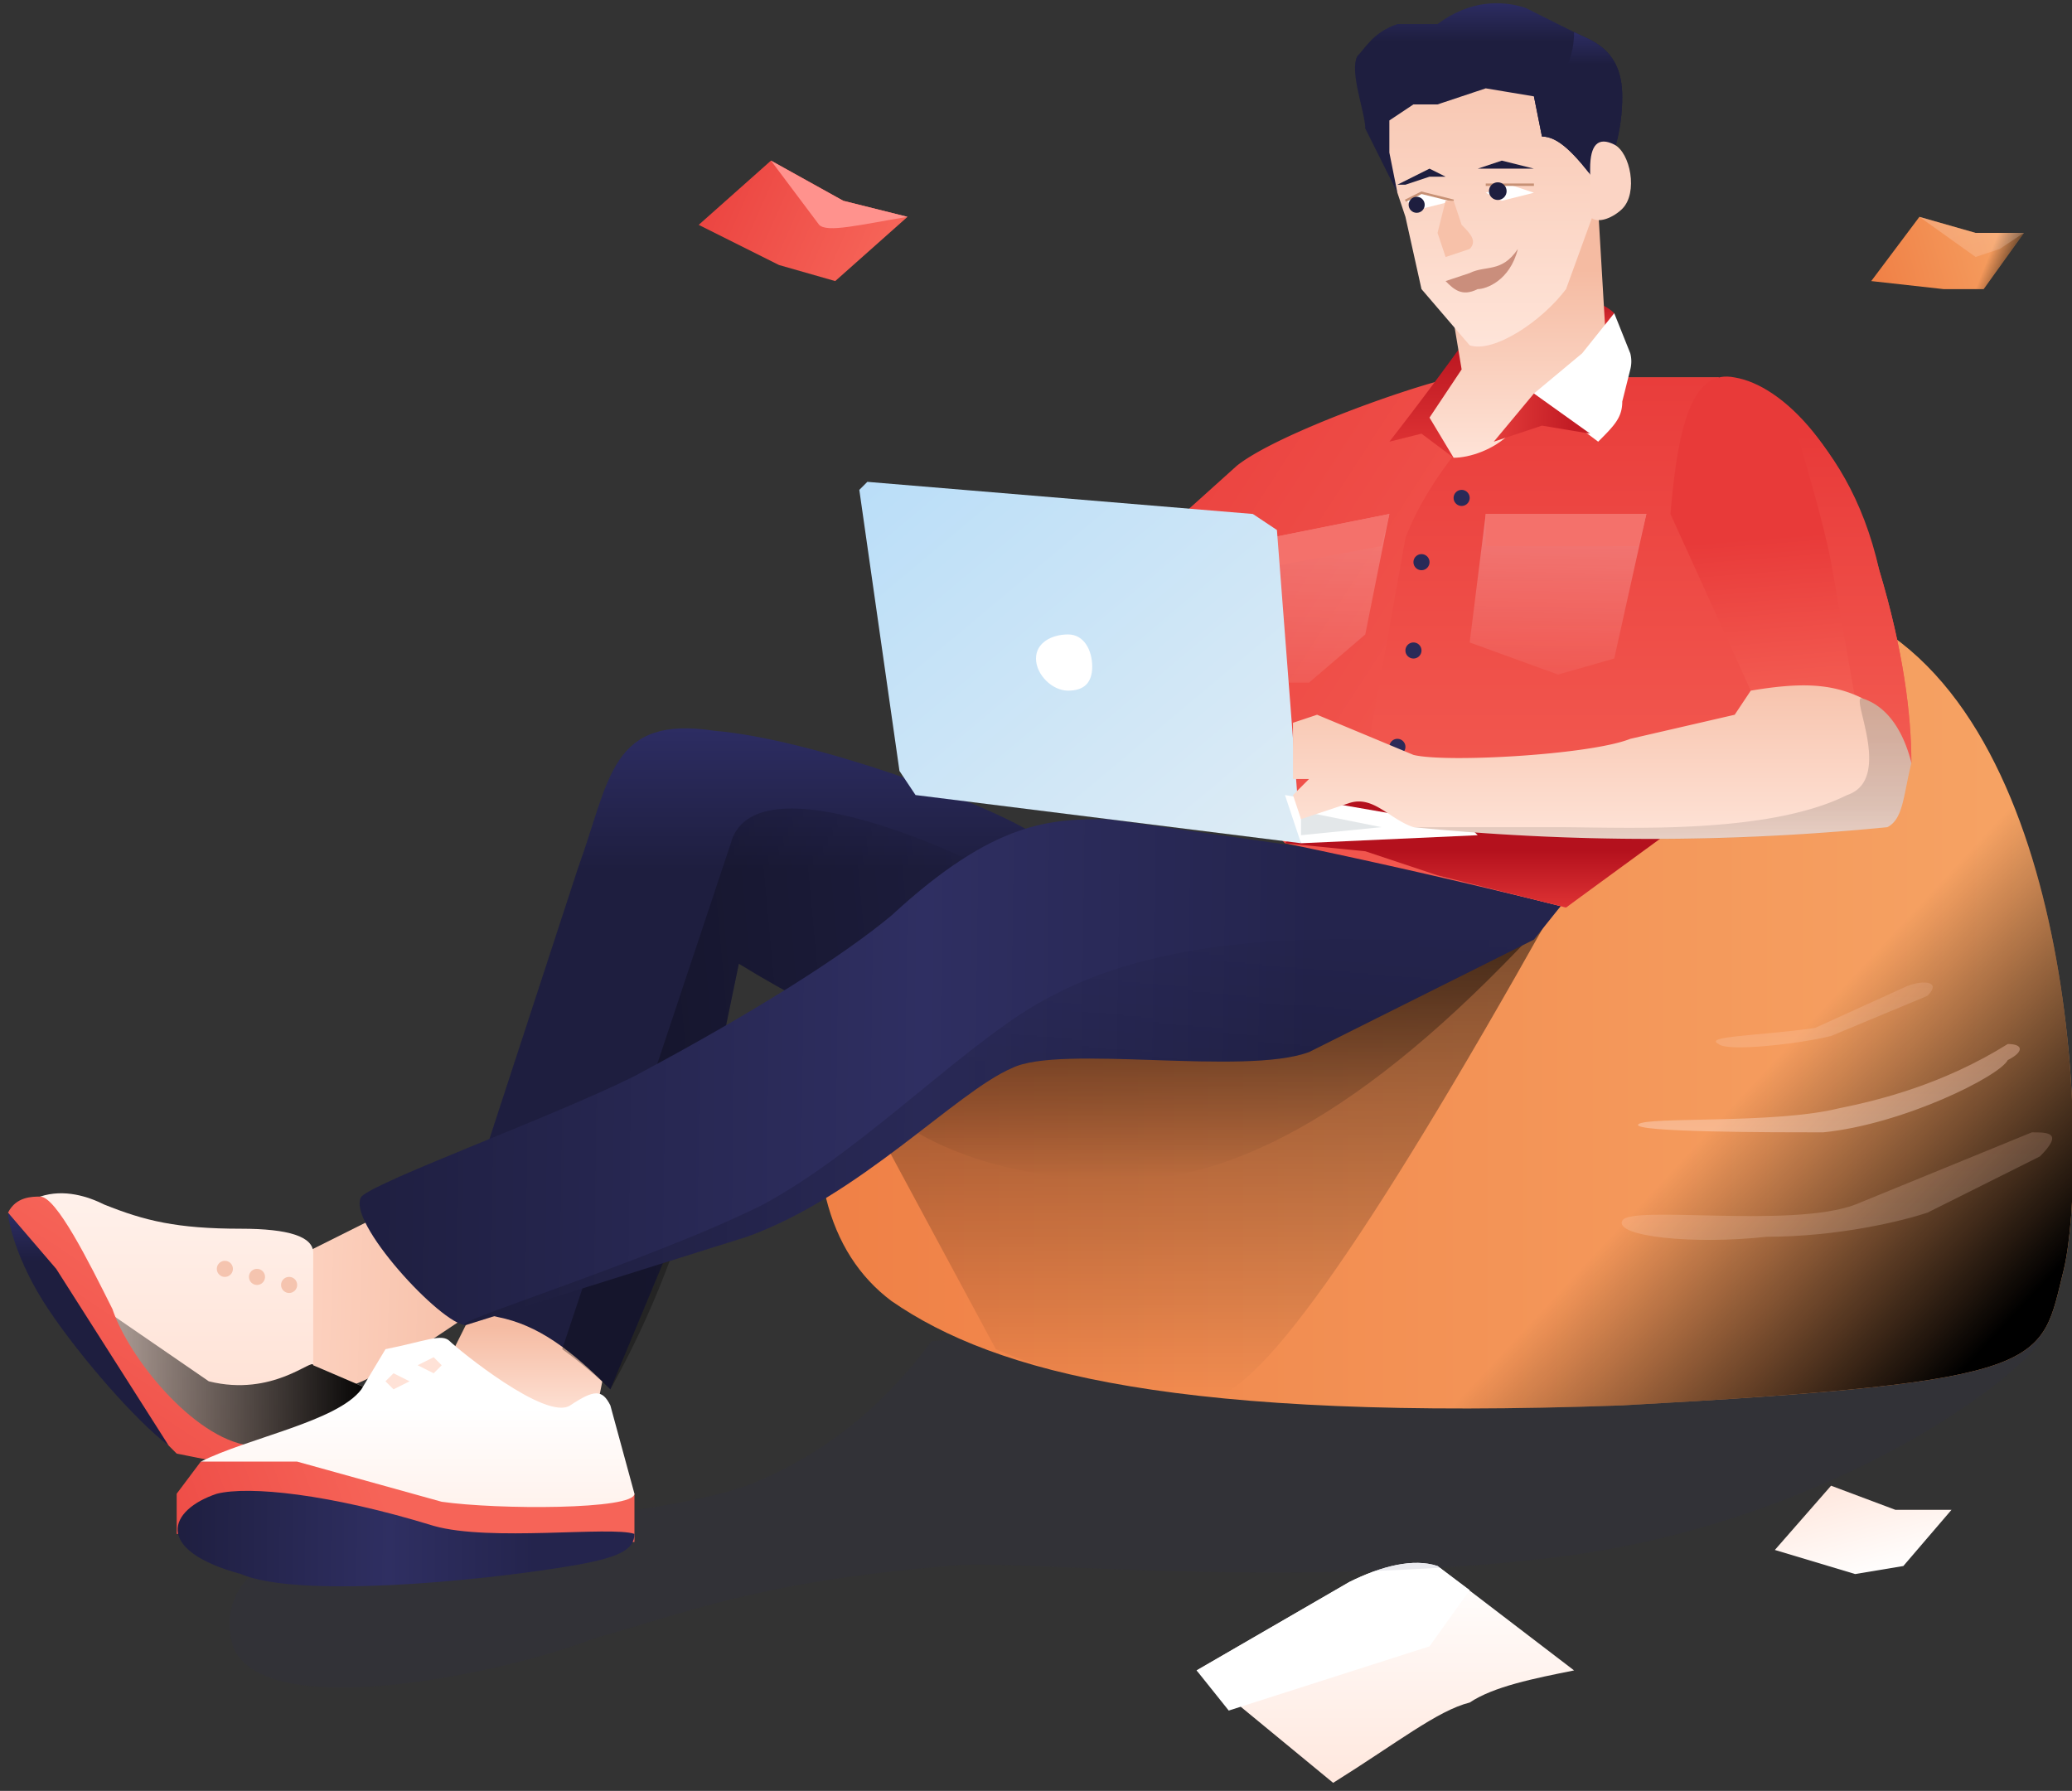 <svg xmlns="http://www.w3.org/2000/svg" width="258" height="223" fill="none">
    <rect width="100%" height="100%" fill="#333333" stroke="none"/>
    <path fill="url(#a)" fill-rule="evenodd" d="m149 208 17 14c8-5 13-9 17-10 3-2 8-3 13-4l-17-13c-3-1-7 0-11 2l-19 11Z" clip-rule="evenodd"/>
    <path fill="#fff" fill-rule="evenodd" d="m149 208 4 5 25-8 5-7-4-3c-3-1-7 0-11 2l-19 11Z" clip-rule="evenodd"/>
    <path fill="url(#b)" fill-rule="evenodd" d="m221 193 7-8 8 3h7l-6 7-6 1-10-3Z" clip-rule="evenodd"/>
    <path fill="url(#c)" fill-rule="evenodd" d="m87 28 9-8 9 5 8 2-9 8-7-2-10-5Z" clip-rule="evenodd"/>
    <path fill="#FF928D" fill-rule="evenodd" d="m96 20 9 5 8 2c-6 1-10 2-11 1l-6-8Z" clip-rule="evenodd"/>
    <path fill="#2D2D5D" d="M45 190c-13 3-18 8-16 15 4 10 35 3 45-1 11-3 20-7 44-9 8-1 41 3 75-1s58-22 61-27c4-8-42-8-138 0-6 8-13 14-23 18-9 3-25 5-48 5Z" opacity=".1"/>
    <path fill="url(#d)" d="M103 129c-3 16 0 27 8 33 13 9 36 15 91 13 54-3 52-5 55-17 3-13 2-67-25-81-6-3-20 18-36 34-11 13-31 16-43 21-17 0-34-1-50-3Z"/>
    <path fill="url(#e)" d="M103 129c-3 16 0 27 8 33 13 9 36 15 91 13 54-3 52-5 55-17 3-13 2-67-25-81-6-3-20 18-36 34-11 13-31 16-43 21-17 0-34-1-50-3Z" style="mix-blend-mode:soft-light"/>
    <path fill="url(#f)" fill-rule="evenodd" d="m228 129 12-5c2-2-1-2-3-1l-11 5c-7 1-14 1-12 2 1 1 10 0 14-1Z" clip-rule="evenodd" opacity=".2"/>
    <path fill="url(#g)" fill-rule="evenodd" d="m103 129 21 39c7 3 15 5 26 6 6 1 20-19 43-60l-90 15Z" clip-rule="evenodd" opacity=".5" style="mix-blend-mode:soft-light"/>
    <path fill="url(#h)" fill-rule="evenodd" d="M103 129c5 11 17 17 34 18s35-10 56-33l-90 15Z" clip-rule="evenodd" opacity=".5" style="mix-blend-mode:soft-light"/>
    <path fill="url(#i)" fill-rule="evenodd" d="M204 140c1-1 17 0 25-2 5-1 13-3 21-8 2 0 2 1 0 2-1 2-13 8-23 9-6 0-24 0-23-1Z" clip-rule="evenodd" opacity=".4"/>
    <path fill="url(#j)" fill-rule="evenodd" d="M202 152c1-2 21 1 29-2l22-9c2 0 4 0 1 3l-14 7c-3 1-11 3-20 3-9 1-19 0-18-2Z" clip-rule="evenodd" opacity=".2"/>
    <path fill="url(#k)" fill-rule="evenodd" d="m56 169 4-8 16 6-2 10-10-1-8-7Z" clip-rule="evenodd"/>
    <path fill="url(#l)" d="M76 173c-5-5-9-8-14-9s-7-3-7-4l17-52c4-11 4-19 17-17 12 1 34 9 40 13 6 3 1 20-9 24-6 3-15 0-28-8l-6 29-10 24Z"/>
    <path fill="url(#m)" d="M76 173a55 55 0 0 0-6-5l21-63c3-11 31 2 37 6 5 3 2 13-8 17-6 3-15 0-28-8l-6 29c-2 7-5 15-10 24Z" opacity=".3"/>
    <path fill="url(#n)" fill-rule="evenodd" d="m36 157 16-8 9 13-12 8c-2 1-5 3-8 3l-6-8 1-8Z" clip-rule="evenodd"/>
    <path fill="url(#o)" fill-rule="evenodd" d="M5 149c3-1 6 0 8 1 5 2 9 3 17 3 6 0 9 1 9 3v14l7 3-11 7-8 1-13-10-9-22Z" clip-rule="evenodd"/>
    <path fill="url(#p)" fill-rule="evenodd" d="m39 170 7 3-11 7-8 1-13-10-4-10 16 11c8 2 13-3 13-2Z" clip-rule="evenodd" style="mix-blend-mode:soft-light"/>
    <path fill="url(#q)" fill-rule="evenodd" d="M1 151c1-2 3-2 4-2 2 0 6 8 9 14 2 6 10 16 17 17s-4 2-4 2l-5-1-2-2c-1-1-8-10-19-28Z" clip-rule="evenodd"/>
    <path fill="url(#r)" d="M6 163c-4-6-5-11-5-12l6 7 14 22c-4-3-11-11-15-17Z"/>
    <path fill="#F5C4AF" d="M28 159a1 1 0 1 0 0-2 1 1 0 0 0 0 2Zm4 1a1 1 0 1 0 0-2 1 1 0 0 0 0 2Zm4 1a1 1 0 1 0 0-2 1 1 0 0 0 0 2Z"/>
    <path fill="url(#s)" d="M45 149c-2 3 10 16 13 16l35-11c14-5 26-18 33-21 6-3 29 1 37-2l28-14 4-5-15-4-42-6c-7 0-14 0-27 12-6 5-17 12-32 20-10 5-32 13-34 15Z"/>
    <g opacity=".3">
        <path fill="url(#t)" d="M95 150c-14 7-40 15-37 15l35-11c14-5 26-18 33-21 6-3 29 1 37-2l28-14h-18c-7 0-27-1-42 7-10 5-23 19-36 26Z" opacity=".3"/>
        <path fill="url(#u)" d="M95 150c-14 7-40 15-37 15l35-11c14-5 26-18 33-21 6-3 29 1 37-2l28-14h-18c-7 0-27-1-42 7-10 5-23 19-36 26Z" opacity=".3"/>
    </g>
    <path fill="url(#v)" fill-rule="evenodd" d="M22 191v-5l3-4 28-3 21 6 5 1v6l-30 1-27-2Z" clip-rule="evenodd"/>
    <path fill="url(#w)" d="M79 191c-3-1-18 1-25-1-13-4-23-5-27-4-6 2-8 7 3 10 7 3 29 1 41-1 6-1 8-2 8-4Z"/>
    <path fill="url(#x)" fill-rule="evenodd" d="M25 182c6-3 17-5 20-9l3-5c5-1 7-2 8-1s12 10 15 8 4-2 5 0l3 11c0 2-17 2-24 1l-18-5H25Z" clip-rule="evenodd"/>
    <path fill="#FFE2D7" d="m49 173 2-1-2-1-1 1 1 1Zm5-2 1-1-1-1-2 1 2 1Z"/>
    <path fill="url(#y)" fill-rule="evenodd" d="M214 47h-33c-5 1-22 7-27 11l-10 9 12 34 4 4a893 893 0 0 1 35 8l32-24-13-42Z" clip-rule="evenodd"/>
    <path fill="url(#z)" fill-rule="evenodd" d="M192 49s-5 0-6 2c-1 1-8 8-11 16l-5 28v11l9 3 16 4 25-23-1-15-5-28h-16l-6 2Z" clip-rule="evenodd"/>
    <path fill="url(#A)" fill-rule="evenodd" d="m170 95-10 10 10 1 9 3 16 4 26-19c-13 3-22 5-29 5s-14-1-22-4Z" clip-rule="evenodd"/>
    <path fill="#2A2A58" d="M176 82a1 1 0 1 0 0-2 1 1 0 0 0 0 2Zm-2 12a1 1 0 1 0 0-2 1 1 0 0 0 0 2Zm3-23a1 1 0 1 0 0-2 1 1 0 0 0 0 2Zm5-8a1 1 0 1 0 0-2 1 1 0 0 0 0 2Z" style="mix-blend-mode:soft-light"/>
    <path fill="url(#B)" fill-rule="evenodd" d="m156 71 2-4 15-3-3 15-7 6h-5l-2-14Z" clip-rule="evenodd" opacity=".5" style="mix-blend-mode:soft-light"/>
    <path fill="#F4716B" fill-rule="evenodd" d="m156 71 2-4 15-3-1 4-16 3Z" clip-rule="evenodd"/>
    <path fill="url(#C)" fill-rule="evenodd" d="m185 64-2 16 11 4 7-2 4-18h-20Z" clip-rule="evenodd" opacity=".5" style="mix-blend-mode:soft-light"/>
    <path fill="#F4716B" fill-rule="evenodd" d="M185 64h20l-1 4h-19v-4Z" clip-rule="evenodd"/>
    <path fill="url(#D)" fill-rule="evenodd" d="M201 39c-1-1-3-2-7-2-3 1-4 2-2 3l8 1 1-2Z" clip-rule="evenodd"/>
    <path fill="url(#E)" fill-rule="evenodd" d="m185 45-4 5v7l-4-3-4 1a404 404 0 0 0 9-12c1-1 2 0 3 2Z" clip-rule="evenodd"/>
    <path fill="url(#F)" fill-rule="evenodd" d="m181 57-3-5 4-6-1-6 18-14 1 17-12 11c-2 2-5 3-7 3Z" clip-rule="evenodd"/>
    <path fill="url(#G)" fill-rule="evenodd" d="m177 36 6 7c3 1 9-3 12-7l4-11c0-1-1-15-5-16-4-2-18-5-20-1-2 3-3 10-2 10l3 9 2 9Z" clip-rule="evenodd"/>
    <path fill="#fff" d="m188 23-3 1 2 1 4-1-3-1Zm-11 1-2 1 2 1 4-1-4-1Z"/>
    <path stroke="#C79175" stroke-width=".3" d="m175 25 2-1 4 1"/>
    <path fill="#1E1E3F" fill-rule="evenodd" d="M184 21h7l-4-1-3 1Zm-4 1h-2l-3 1h-1l4-2 2 1Z" clip-rule="evenodd"/>
    <path fill="url(#H)" d="m174 24-4-8c0-2-2-7-1-9 1-1 2-3 5-4h5c4-3 8-3 11-2l6 3c2 1 6 2 6 8 0 4-1 8-3 11-3-4-5-6-7-6l-1-5-6-1-6 2h-3l-3 2v4l1 5Z"/>
    <path fill="url(#I)" d="M196 4c2 1 6 2 6 8 0 4-1 8-3 11-3-4-5-6-7-6l-1-5c3-1 5-4 5-8Z"/>
    <path fill="#CA8E7C" d="M180 35c1 1 2 2 4 1 1 0 4-1 5-5-2 3-4 2-6 3l-3 1Z"/>
    <path fill="#FBD4C4" fill-rule="evenodd" d="M198 21c0-3 1-4 3-3s3 6 1 8c-1 1-3 2-4 1v-6Z" clip-rule="evenodd"/>
    <path fill="url(#J)" fill-rule="evenodd" d="m218 86-10-22c1-12 3-18 8-17 6 1 14 9 18 24 3 10 4 18 4 24" clip-rule="evenodd"/>
    <path fill="url(#K)" fill-rule="evenodd" d="M224 52c4 4 8 10 10 19 3 10 4 18 4 24-2-4-4-7-7-8l-3-17c-2-10-6-20-4-18Z" clip-rule="evenodd"/>
    <path fill="#fff" fill-rule="evenodd" d="m191 49 8 6c2-2 3-3 3-5l1-4a4 4 0 0 0 0-2l-2-5-4 5-6 5Z" clip-rule="evenodd"/>
    <path fill="url(#L)" fill-rule="evenodd" d="m191 49-5 6 6-2 6 1-7-5Z" clip-rule="evenodd"/>
    <path stroke="#C79175" stroke-width=".3" d="M185 23h6"/>
    <path fill="url(#M)" fill-rule="evenodd" d="m112 96-5-35 1-1 48 4 3 2 3 39-48-6-2-3Z" clip-rule="evenodd"/>
    <path fill="#fff" fill-rule="evenodd" d="M133 86c2 0 3-1 3-3s-1-4-3-4-4 1-4 3 2 4 4 4Zm29 19 22-1-1-1-23-4 2 6Z" clip-rule="evenodd"/>
    <path fill="#E3E7E9" fill-rule="evenodd" d="m162 101 10 2-10 1v-3Z" clip-rule="evenodd"/>
    <path fill="url(#N)" fill-rule="evenodd" d="m161 90 3-1 12 5c4 1 22 0 27-2l13-3 2-3c6-1 10-1 14 1 3 1 5 4 6 8-1 4-1 7-3 8a299 299 0 0 1-59 0c-3-1-5-4-8-3l-6 2-1-3 2-2h-2v-7Z" clip-rule="evenodd"/>
    <g opacity=".3" style="mix-blend-mode:soft-light">
        <path fill="url(#O)" d="M194 103c8 0 26 1 36-4 6-2 0-13 2-12 3 1 5 4 6 8-1 4-1 7-3 8a294 294 0 0 1-59 0h18Z" opacity=".3" style="mix-blend-mode:soft-light"/>
        <path fill="url(#P)" d="M194 103c8 0 26 1 36-4 6-2 0-13 2-12 3 1 5 4 6 8-1 4-1 7-3 8a294 294 0 0 1-59 0h18Z" opacity=".3" style="mix-blend-mode:soft-light"/>
    </g>
    <path fill="url(#Q)" d="m233 35 6-8 7 2h6l-5 7h-5l-9-1Z"/>
    <path fill="url(#R)" d="m233 35 6-8 7 2h6l-5 7h-5l-9-1Z" style="mix-blend-mode:soft-light"/>
    <path fill="url(#S)" fill-rule="evenodd" d="m239 27 7 2h6l-3 2-3 1-7-5Z" clip-rule="evenodd" opacity=".2"/>
    <circle cx="176.4" cy="25.5" r="1" fill="#1E1E3F"/>
    <path fill="#F7C1A9" d="m179 29 1-4h1l1 3c1 1 2 2 1 3l-3 1-1-3Z"/>
    <circle cx="186.5" cy="23.8" r="1.1" fill="#1E1E3F"/>
    <defs>
        <linearGradient id="a" x1="179.7" x2="179.7" y1="224.8" y2="195" gradientUnits="userSpaceOnUse">
            <stop stop-color="#FFE5DA"/>
            <stop offset="1" stop-color="#fff"/>
        </linearGradient>
        <linearGradient id="b" x1="233.3" x2="236.9" y1="182.1" y2="195.5" gradientUnits="userSpaceOnUse">
            <stop stop-color="#FFE5DA"/>
            <stop offset="1" stop-color="#fff"/>
        </linearGradient>
        <linearGradient id="c" x1="79.5" x2="107.5" y1="25.1" y2="37.5" gradientUnits="userSpaceOnUse">
            <stop stop-color="#E83A39"/>
            <stop offset="1" stop-color="#F66458"/>
        </linearGradient>
        <linearGradient id="d" x1="278.8" x2="30.8" y1="126.1" y2="126.1" gradientUnits="userSpaceOnUse">
            <stop stop-color="#F7A969"/>
            <stop offset="1" stop-color="#ED7038"/>
        </linearGradient>
        <linearGradient id="e" x1="224.8" x2="256.6" y1="127.9" y2="157.5" gradientUnits="userSpaceOnUse">
            <stop stop-opacity="0"/>
            <stop offset="1"/>
        </linearGradient>
        <linearGradient id="f" x1="230.5" x2="230.5" y1="130.9" y2="120.4" gradientUnits="userSpaceOnUse">
            <stop stop-color="#FFE6DB"/>
            <stop offset="1" stop-color="#F5BBA2"/>
        </linearGradient>
        <linearGradient id="g" x1="147.6" x2="147.6" y1="173.9" y2="114" gradientUnits="userSpaceOnUse">
            <stop stop-opacity="0"/>
            <stop offset="1"/>
        </linearGradient>
        <linearGradient id="h" x1="147.6" x2="147.6" y1="146.7" y2="114" gradientUnits="userSpaceOnUse">
            <stop stop-opacity="0"/>
            <stop offset="1"/>
        </linearGradient>
        <linearGradient id="i" x1="233.8" x2="233.8" y1="141.6" y2="127.4" gradientUnits="userSpaceOnUse">
            <stop stop-color="#FFE6DB"/>
            <stop offset="1" stop-color="#F5BBA2"/>
        </linearGradient>
        <linearGradient id="j" x1="235.6" x2="235.3" y1="154.7" y2="138" gradientUnits="userSpaceOnUse">
            <stop stop-color="#FFE6DB"/>
            <stop offset="1" stop-color="#F5BBA2"/>
        </linearGradient>
        <linearGradient id="k" x1="68.9" x2="68.9" y1="177.3" y2="165.1" gradientUnits="userSpaceOnUse">
            <stop stop-color="#FFE6DB"/>
            <stop offset="1" stop-color="#F5BBA2"/>
        </linearGradient>
        <linearGradient id="l" x1="86.6" x2="86.6" y1="90.5" y2="108.3" gradientUnits="userSpaceOnUse">
            <stop stop-color="#2D2D63"/>
            <stop offset="1" stop-color="#1E1E3F"/>
        </linearGradient>
        <linearGradient id="m" x1="127.3" x2="74.8" y1="108.4" y2="113.2" gradientUnits="userSpaceOnUse">
            <stop stop-opacity="0"/>
            <stop offset="1"/>
        </linearGradient>
        <linearGradient id="n" x1="28.5" x2="64" y1="172.4" y2="173.6" gradientUnits="userSpaceOnUse">
            <stop stop-color="#FFD9C9"/>
            <stop offset="1" stop-color="#F5BBA2"/>
        </linearGradient>
        <linearGradient id="o" x1="32.3" x2="32.3" y1="184.3" y2="148.5" gradientUnits="userSpaceOnUse">
            <stop stop-color="#FFDCCD"/>
            <stop offset="1" stop-color="#FFF1EB"/>
        </linearGradient>
        <linearGradient id="p" x1="-1.3" x2="46.4" y1="174.7" y2="174.7" gradientUnits="userSpaceOnUse">
            <stop stop-opacity="0"/>
            <stop offset="1"/>
        </linearGradient>
        <linearGradient id="q" x1="-9.7" x2="17.2" y1="196.4" y2="155.6" gradientUnits="userSpaceOnUse">
            <stop stop-color="#E83A39"/>
            <stop offset="1" stop-color="#F66458"/>
        </linearGradient>
        <linearGradient id="r" x1="9" x2="9" y1="151" y2="157.1" gradientUnits="userSpaceOnUse">
            <stop stop-color="#2D2D63"/>
            <stop offset="1" stop-color="#1E1E3F"/>
        </linearGradient>
        <linearGradient id="s" x1="163.2" x2="42.3" y1="135.6" y2="134" gradientUnits="userSpaceOnUse">
            <stop stop-color="#24244D"/>
            <stop offset=".4" stop-color="#2F2F62"/>
            <stop offset="1" stop-color="#1E1E3F"/>
        </linearGradient>
        <linearGradient id="t" x1="211.1" x2="44.4" y1="138.4" y2="143.1" gradientUnits="userSpaceOnUse">
            <stop stop-opacity="0"/>
            <stop offset="1"/>
        </linearGradient>
        <linearGradient id="u" x1="161.1" x2="161.1" y1="117.9" y2="132.1" gradientUnits="userSpaceOnUse">
            <stop stop-opacity="0"/>
            <stop offset="1"/>
        </linearGradient>
        <linearGradient id="v" x1="-1.9" x2="42.2" y1="186.7" y2="170.7" gradientUnits="userSpaceOnUse">
            <stop stop-color="#E83A39"/>
            <stop offset="1" stop-color="#F66458"/>
        </linearGradient>
        <linearGradient id="w" x1="66.6" x2="21.2" y1="191.9" y2="191.6" gradientUnits="userSpaceOnUse">
            <stop stop-color="#24244D"/>
            <stop offset=".4" stop-color="#2F2F62"/>
            <stop offset="1" stop-color="#1E1E3F"/>
        </linearGradient>
        <linearGradient id="x" x1="60.7" x2="60.7" y1="200.5" y2="175.3" gradientUnits="userSpaceOnUse">
            <stop stop-color="#FFE5DA"/>
            <stop offset="1" stop-color="#fff"/>
        </linearGradient>
        <linearGradient id="y" x1="120.1" x2="210.1" y1="55.6" y2="113.9" gradientUnits="userSpaceOnUse">
            <stop stop-color="#E83A39"/>
            <stop offset="1" stop-color="#F66458"/>
        </linearGradient>
        <linearGradient id="z" x1="211.2" x2="211.2" y1="41.6" y2="119.8" gradientUnits="userSpaceOnUse">
            <stop stop-color="#E83A39"/>
            <stop offset="1" stop-color="#F66458"/>
        </linearGradient>
        <linearGradient id="A" x1="210.2" x2="210.2" y1="114.7" y2="105.9" gradientUnits="userSpaceOnUse">
            <stop stop-color="#E83A39"/>
            <stop offset="1" stop-color="#B4111D"/>
        </linearGradient>
        <linearGradient id="B" x1="163.7" x2="164.6" y1="94.4" y2="35" gradientUnits="userSpaceOnUse">
            <stop stop-color="#fff" stop-opacity="0"/>
            <stop offset="1" stop-color="#fff"/>
        </linearGradient>
        <linearGradient id="C" x1="192.5" x2="193.4" y1="88.3" y2="45.3" gradientUnits="userSpaceOnUse">
            <stop stop-color="#fff" stop-opacity="0"/>
            <stop offset="1" stop-color="#fff"/>
        </linearGradient>
        <linearGradient id="D" x1="199.1" x2="199.1" y1="41.4" y2="37.2" gradientUnits="userSpaceOnUse">
            <stop stop-color="#E83A39"/>
            <stop offset="1" stop-color="#B4111D"/>
        </linearGradient>
        <linearGradient id="E" x1="183" x2="183" y1="58.9" y2="41.1" gradientUnits="userSpaceOnUse">
            <stop stop-color="#E83A39"/>
            <stop offset="1" stop-color="#B4111D"/>
        </linearGradient>
        <linearGradient id="F" x1="191.7" x2="191.7" y1="58.8" y2="33.6" gradientUnits="userSpaceOnUse">
            <stop stop-color="#FFE6DB"/>
            <stop offset="1" stop-color="#F5BBA2"/>
        </linearGradient>
        <linearGradient id="G" x1="188.8" x2="188.8" y1="45" y2="-3.4" gradientUnits="userSpaceOnUse">
            <stop stop-color="#FFE6DB"/>
            <stop offset="1" stop-color="#F5BBA2"/>
        </linearGradient>
        <linearGradient id="H" x1="182.4" x2="182.4" y1=".1" y2="5.2" gradientUnits="userSpaceOnUse">
            <stop stop-color="#2D2D63"/>
            <stop offset="1" stop-color="#1E1E3F"/>
        </linearGradient>
        <linearGradient id="I" x1="195.3" x2="195.3" y1="3.9" y2="8" gradientUnits="userSpaceOnUse">
            <stop stop-color="#2D2D63"/>
            <stop offset="1" stop-color="#1E1E3F"/>
        </linearGradient>
        <linearGradient id="J" x1="227.3" x2="229.2" y1="66.3" y2="90.8" gradientUnits="userSpaceOnUse">
            <stop stop-color="#E83A39"/>
            <stop offset="1" stop-color="#F66458"/>
        </linearGradient>
        <linearGradient id="K" x1="238" x2="238" y1="53.9" y2="105.6" gradientUnits="userSpaceOnUse">
            <stop stop-color="#E83A39"/>
            <stop offset="1" stop-color="#F66458"/>
        </linearGradient>
        <linearGradient id="L" x1="195.4" x2="184.4" y1="52.6" y2="52.4" gradientUnits="userSpaceOnUse">
            <stop stop-color="#C31D25"/>
            <stop offset="1" stop-color="#EA413E"/>
        </linearGradient>
        <linearGradient id="M" x1="107.5" x2="152.4" y1="59.6" y2="113.2" gradientUnits="userSpaceOnUse">
            <stop stop-color="#BADEF8"/>
            <stop offset="1" stop-color="#DEECF5"/>
        </linearGradient>
        <linearGradient id="N" x1="209.1" x2="209.1" y1="106.1" y2="80.5" gradientUnits="userSpaceOnUse">
            <stop stop-color="#FFE6DB"/>
            <stop offset="1" stop-color="#F5BBA2"/>
        </linearGradient>
        <linearGradient id="O" x1="198.2" x2="198.2" y1="112.6" y2="92.3" gradientUnits="userSpaceOnUse">
            <stop stop-opacity="0"/>
            <stop offset="1"/>
        </linearGradient>
        <linearGradient id="P" x1="198.2" x2="198.2" y1="112.6" y2="100.3" gradientUnits="userSpaceOnUse">
            <stop stop-opacity="0"/>
            <stop offset="1"/>
        </linearGradient>
        <linearGradient id="Q" x1="254.9" x2="224.6" y1="28.3" y2="37" gradientUnits="userSpaceOnUse">
            <stop stop-color="#F7A969"/>
            <stop offset="1" stop-color="#ED7038"/>
        </linearGradient>
        <linearGradient id="R" x1="248.3" x2="253.2" y1="30.3" y2="32.3" gradientUnits="userSpaceOnUse">
            <stop stop-opacity="0"/>
            <stop offset="1"/>
        </linearGradient>
        <linearGradient id="S" x1="248.7" x2="246.7" y1="31.9" y2="25" gradientUnits="userSpaceOnUse">
            <stop stop-color="#FFE5DA"/>
            <stop offset="1" stop-color="#fff"/>
        </linearGradient>
    </defs>
</svg>
